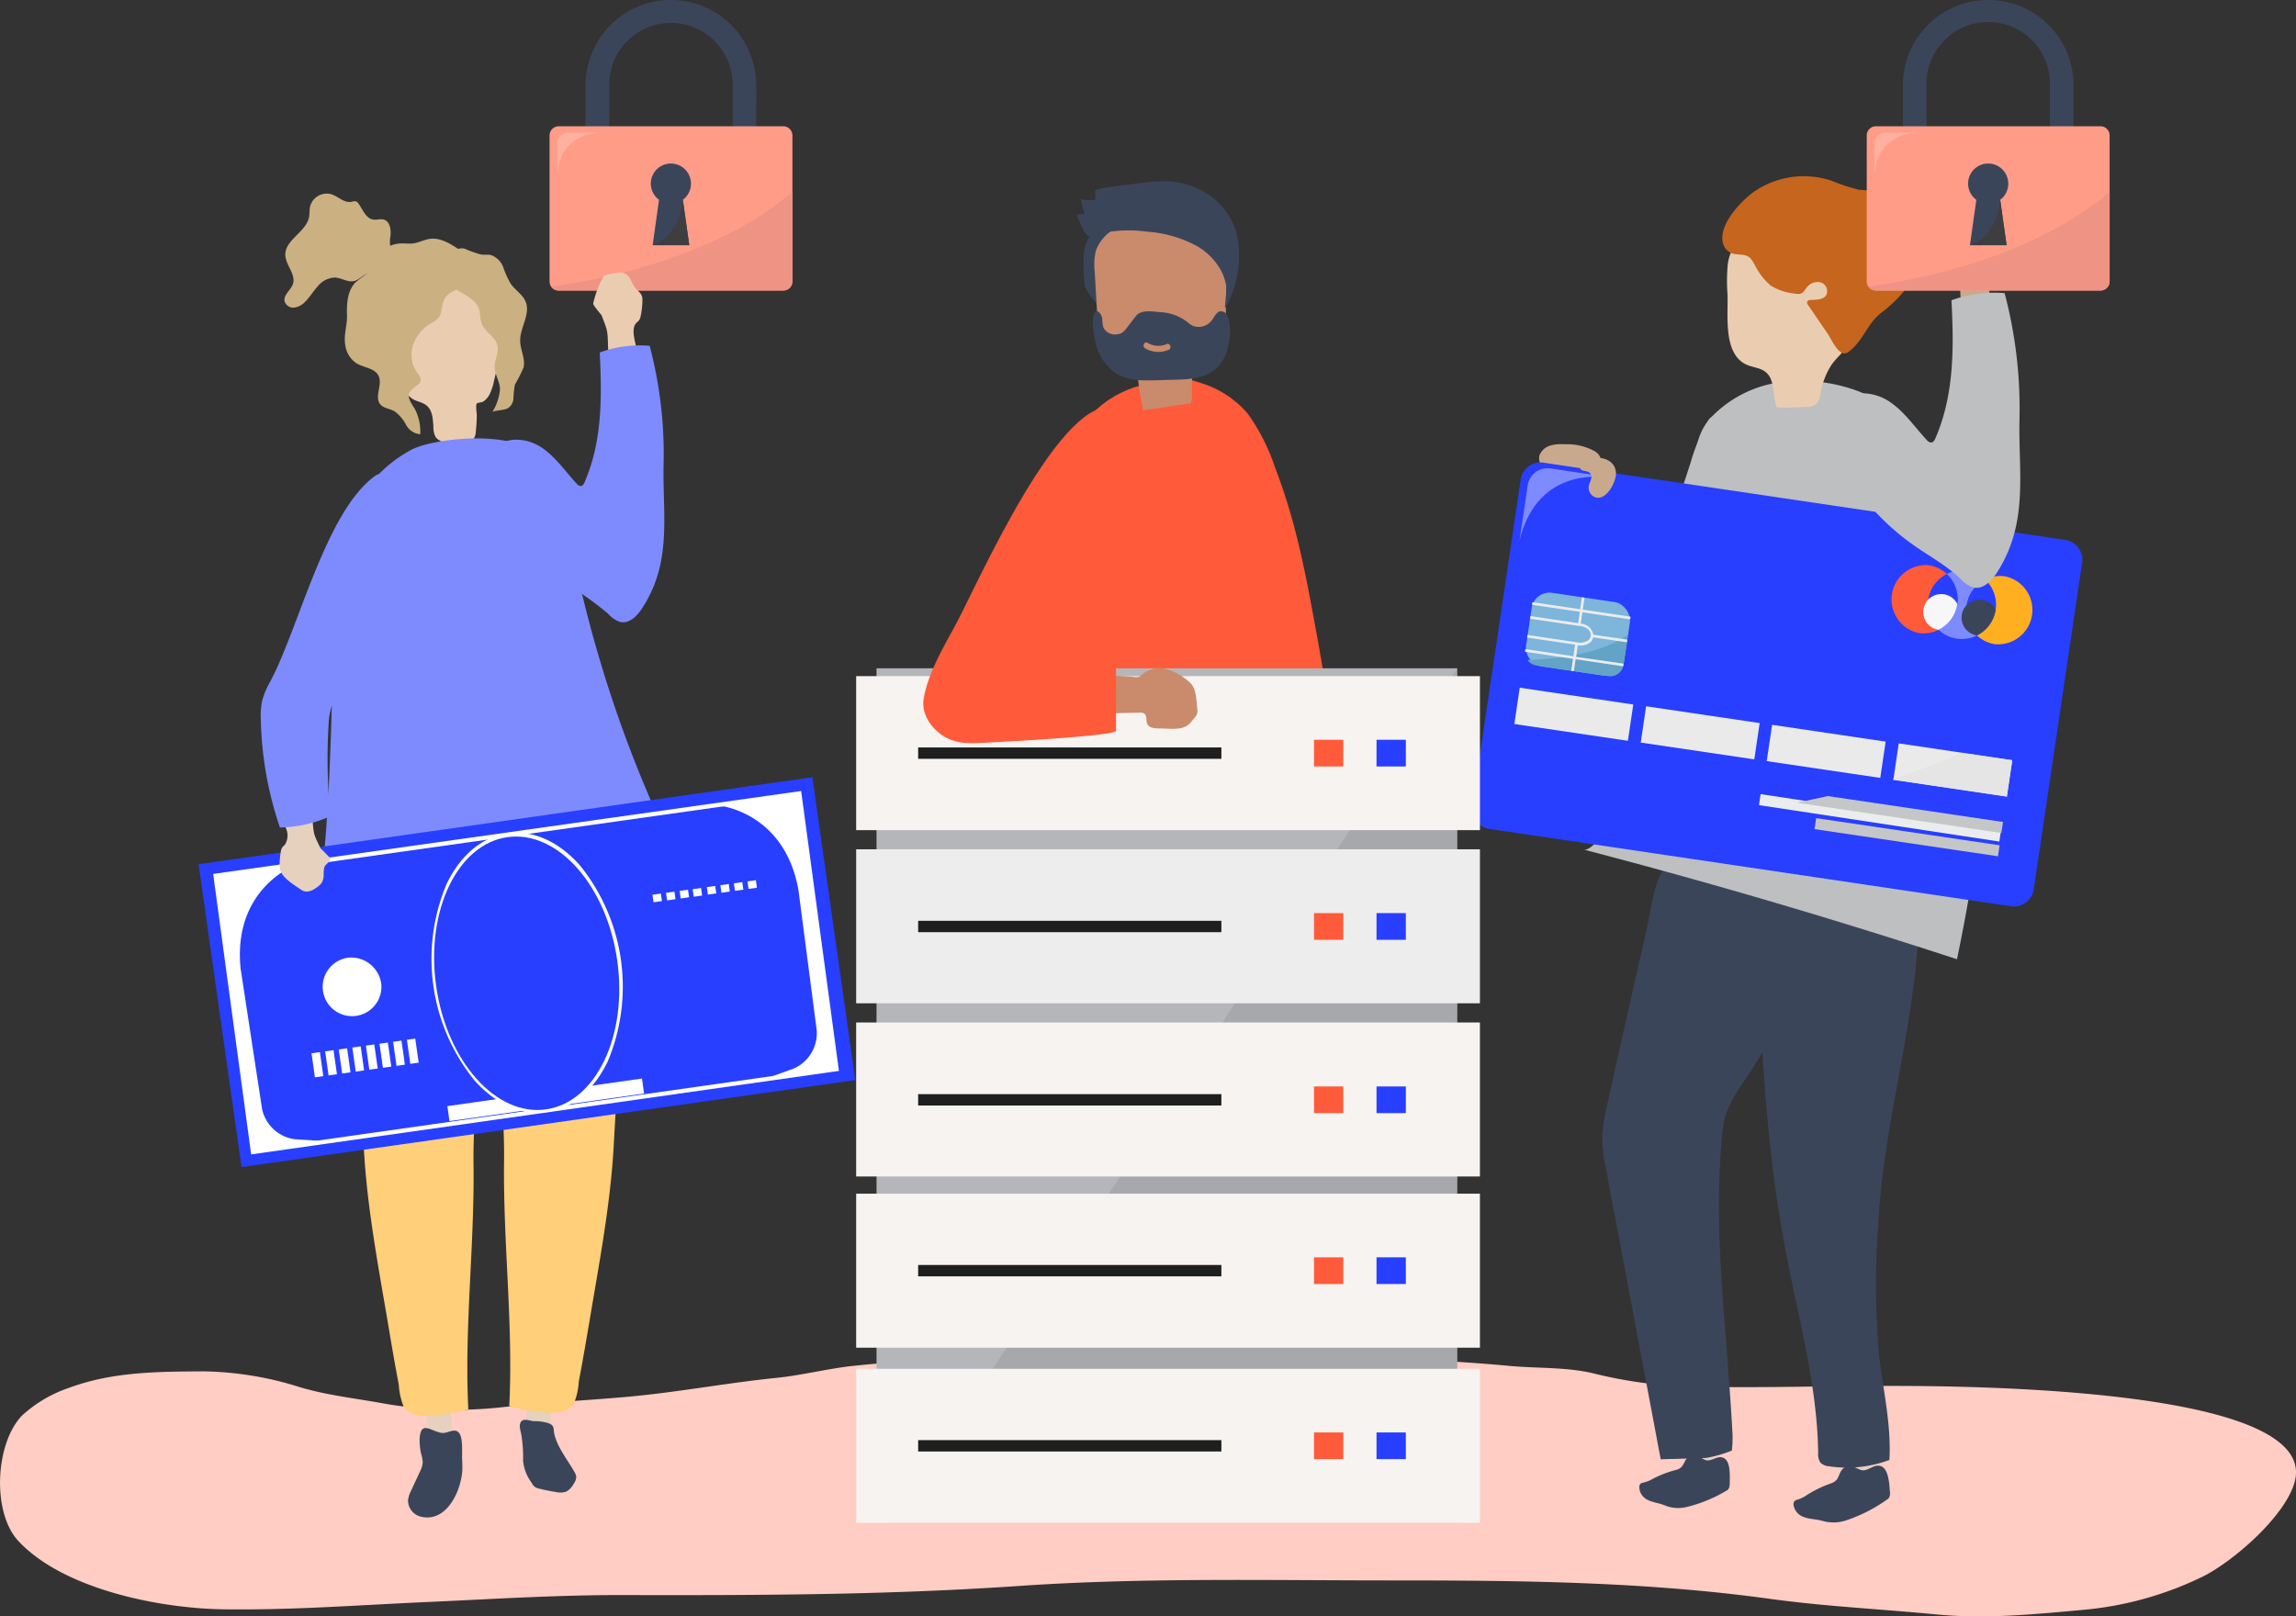 <svg xmlns="http://www.w3.org/2000/svg" width="338" height="238" viewBox="0 0 338 238">
  <rect x="0" y="0" width="338" height="238" fill="#333333" stroke="none"/>
  <g id="Iliustrations_buy" data-name="Iliustrations/buy" transform="translate(0.002 -0.059)">
    <g id="Shadow" transform="translate(-0.002 199.791)">
      <path id="Path_2644" data-name="Path 2644" d="M235.363,662.113a267.107,267.107,0,0,0-29.678,1.407c-3.725.427-7.372,1.367-11.1,1.747-7.458.756-14.784,2.17-22.27,2.817-6.027.524-12.079.832-18.088,1.5a61.736,61.736,0,0,1-17.464-.55c-4.139-.763-8.3-1.193-12.368-2.415a49.177,49.177,0,0,0-14.241-2.314c-6.78.051-13.353.054-19.826,2.473a19.382,19.382,0,0,0-6.78,4.028c-3.95,4.079-4.485,14.258-.539,18.488,6.641,7.123,20.822,9.915,30.132,10.049,10.206.145,20.115-.636,30.331-1.085,9.5-.427,18.966-1.034,28.479-1.012,19.423.043,38.853,0,58.243-1.334,18.2-1.255,36.48-.824,54.739-.824,18.72,0,37.318.152,55.9,2.712,8.1,1.117,16.35,1.508,24.49,2.293,7.29.7,14.295,0,21.557-.662a50.314,50.314,0,0,0,17.681-4.9c4.386-2.17,12.2-8.859,13.56-14.012,3.772-14.439-53.119-14.1-61.855-14.059-9.77.036-19.626.362-29.382,0a67.1,67.1,0,0,1-12.165-1.895c-4.011-.908-8.018-.687-12.068-1.049-16.882-1.584-33.807-1.352-50.743-1.352C246.393,662.146,240.876,662.1,235.363,662.113Z" transform="translate(-80.298 -662.109)" fill="#ffcdc3"/>
    </g>
    <g id="Object" transform="translate(29.232 0.06)">
      <path id="Path_2645" data-name="Path 2645" d="M729.322,307.09a32.055,32.055,0,0,1-4.184-4.223c-3.3-3.978-5.861-8.5-9-12.6a.8.8,0,0,1-.228-.517.723.723,0,0,1,.2-.391c1.229-1.544,5.312-3.916,7.395-3.536,1.085.2,1.566,1.367,2.293,2.354l5.138,6.968c2.249-6.87,2.961-9.065,4.426-13.549a27.183,27.183,0,0,1,2.531-6.046,1.243,1.243,0,0,1,2.137-.322,13.068,13.068,0,0,1,5.193,7.973,22.428,22.428,0,0,1-.152,7.857,81.154,81.154,0,0,1-5.6,19.526,1.639,1.639,0,0,1-.416.644,1.557,1.557,0,0,1-1.3.137A19.5,19.5,0,0,1,729.322,307.09Z" transform="translate(-515.711 -213.501)" fill="#bdbfc1"/>
      <path id="Path_2646" data-name="Path 2646" d="M711.281,286.073l.517.018a8.318,8.318,0,0,1,4.209.98,1.917,1.917,0,0,1,1.031,2.043,3.224,3.224,0,0,1-.9,1.107c-2.17,2.209,3.616,6.259.8,8.577a3.7,3.7,0,0,1-1.208.767,3.069,3.069,0,0,1-1.15.087c-.3-.018-.785.029-.991-.213a5.27,5.27,0,0,1-.362-1.446l-.723-2.914c-.242-.955-.607-2.057-1.446-2.365a3.966,3.966,0,0,1-.568-.181,1.774,1.774,0,0,1-.5-.485c-.723-.922-2.462-3.113-2.021-4.368a2.441,2.441,0,0,1,1.638-1.414,5.546,5.546,0,0,1,1.678-.192Z" transform="translate(-510.559 -220.673)" fill="#c9a98d"/>
      <path id="Path_2647" data-name="Path 2647" d="M772.749,686.912l-2.994-.17a73.2,73.2,0,0,1-.593-11.242c1.381.759,3.3.293,3.562,2.893C772.807,679.217,772.554,686.89,772.749,686.912Z" transform="translate(-549.691 -470.858)" fill="#e5d1bd"/>
      <path id="Path_2648" data-name="Path 2648" d="M756.813,701.765a1.808,1.808,0,0,0-1.258.929,5.415,5.415,0,0,1-.532.911,1.7,1.7,0,0,1-.763.438,16.285,16.285,0,0,0-3.471,1.323,4.82,4.82,0,0,1-1.4.564.921.921,0,0,0-.423.166.723.723,0,0,0-.184.521,2.13,2.13,0,0,0,1.2,1.844c.806.419,1.747.477,2.578.839a5.257,5.257,0,0,0,3.048.26,20.905,20.905,0,0,0,5.908-2.386.951.951,0,0,0,.448-.383,1.729,1.729,0,0,0,.134-.774c.036-1.512.112-3.811-1.41-3.826-.647,0-1.247.524-1.945.466C758.158,702.611,757.24,701.707,756.813,701.765Z" transform="translate(-536.692 -487.624)" fill="#3b455a"/>
      <path id="Path_2649" data-name="Path 2649" d="M734.691,494.967a23.239,23.239,0,0,0-.691,4.462,23.5,23.5,0,0,0,.568,4.838q4.017,21.334,8.035,42.7l6.689-.2a19.115,19.115,0,0,0,3.79-1.085,17.191,17.191,0,0,0,.1-2.314c-.908-17.046-3-30.012-1.446-44.972.391-3.764,2.65-6.169,4.625-9.354,6.715-10.815,8.393-20.108,11.549-27.3.2-.456-18.3-3.287-19.222-3.428-2.321-.362-4.339-.409-5.706,1.826-1.537,2.47-1.808,6.111-2.462,8.9q-1.4,6.147-2.784,12.258Q736.2,488.115,734.691,494.967Z" transform="translate(-527.363 -332.089)" fill="#3b455a"/>
      <path id="Path_2650" data-name="Path 2650" d="M834.721,690.826l-3.218.134a72.609,72.609,0,0,1-1.783-11.51c1.555.64,3.562-.033,4.1,2.6C834,682.9,834.522,690.833,834.721,690.826Z" transform="translate(-588.471 -473.38)" fill="#e5d1bd"/>
      <path id="Path_2651" data-name="Path 2651" d="M819.966,706.283a1.934,1.934,0,0,0-1.251,1.085,6.174,6.174,0,0,1-.477.994,1.886,1.886,0,0,1-.774.528,17.721,17.721,0,0,0-3.576,1.71,5.256,5.256,0,0,1-1.446.723.944.944,0,0,0-.434.213.7.7,0,0,0-.145.553,2.217,2.217,0,0,0,1.475,1.779c.9.362,1.916.311,2.842.6a5.877,5.877,0,0,0,3.287-.047,22.71,22.71,0,0,0,6.075-3.055,1.019,1.019,0,0,0,.441-.441,1.761,1.761,0,0,0,.065-.81c-.119-1.559-.268-3.934-1.9-3.793-.694.058-1.284.669-2.036.68C821.5,707.013,820.429,706.174,819.966,706.283Z" transform="translate(-577.065 -490.504)" fill="#3b455a"/>
      <path id="Path_2652" data-name="Path 2652" d="M799.184,508.735c1.884,9.933,4.672,19.786,4.806,29.9a2.127,2.127,0,0,0,.325,1.356,1.992,1.992,0,0,0,1.273.546,17.805,17.805,0,0,0,8.888-.933c.3-5.265-.973-10.486-1.559-15.719a118.275,118.275,0,0,1-.051-19.472c.843-15.849,6.487-32.33,5.923-48.19-.108-3-4.954-5.442-5.988-8.262a41.156,41.156,0,0,1-18.962-1.508c.08,3.254.658,6.172,1.013,9.351.466,4.187.253,8.541.409,12.75.315,8.6.8,17.2,1.768,25.749C797.575,499.134,798.277,503.954,799.184,508.735Z" transform="translate(-565.565 -324.631)" fill="#3b455a"/>
      <path id="Path_2653" data-name="Path 2653" d="M766.924,262.428a10.657,10.657,0,0,1,3.616,2.325,43.3,43.3,0,0,1,7.232,11.188,79.841,79.841,0,0,1,7.275,25.6c1.634,14.825-.6,29.879-3.616,44.52q-27.228-8.913-54.941-16.145c1.985.517,8.6-10.526,9.582-12.193,2.531-4.339,5.518-9.839,6.053-14.977.947-9.094-.944-18.253.34-27.329.488-3.45.318-6.552,2.8-9.177a17.357,17.357,0,0,1,10.125-5.145A24.032,24.032,0,0,1,766.924,262.428Z" transform="translate(-522.569 -204.815)" fill="#bdbfc1"/>
      <path id="Path_2654" data-name="Path 2654" d="M792.1,220.969c.08.213,3.844,0,4.256,0,1.3,0,1.935-.38,2.17-1.768a11.341,11.341,0,0,1,1.5-4.195c.64-1.056,1.62-1.786,2.3-2.8a16.087,16.087,0,0,0,1.5-2.86,22.97,22.97,0,0,0,1.36-5.091,17.873,17.873,0,0,0-.322-3.978,7.831,7.831,0,0,0-.611-2.976c-.806-1.6-2.589-2.441-4.314-2.922-4.914-1.345-14.25-.889-15.035,5.619a26.384,26.384,0,0,0-.036,4.339c.127,3.034-.683,8.628,2.654,10.327.94.477,2.108.485,2.936,1.135C791.913,216.934,791.472,219.237,792.1,220.969Z" transform="translate(-559.794 -161.039)" fill="#eacdb0"/>
      <path id="Path_2655" data-name="Path 2655" d="M813.614,183.525a11.118,11.118,0,0,1-3.254-3.077,8.581,8.581,0,0,0-3.4-2.864,22.318,22.318,0,0,0-3.978-.553,30.752,30.752,0,0,1-4.064-1.349,12.9,12.9,0,0,0-11.549,1.75c-1.891,1.414-5.211,4.921-4.365,7.593a2.17,2.17,0,0,0,1.193,1.32c.745.322,1.674.1,2.386.463.528.268.723.723,1.045,1.244a9.5,9.5,0,0,0,2.379,3.088,8.121,8.121,0,0,0,3.6,1.172,1.634,1.634,0,0,0,.835,0c.383-.148.582-.553.835-.879a2,2,0,0,1,2.083-.77,1.354,1.354,0,0,1,.8,1.888c-.427.662-1.4.676-2.2.691-.242,0-.546.065-.608.3a.582.582,0,0,0,.148.456l2.893,4.242c.589.861,1.725,3.634,3.023,2.687,2.188-1.6,2.8-4.227,4.827-5.764a20.841,20.841,0,0,0,2.6-2.325c1.533-1.62,2.531-3.652,4.357-5,.683-.51,1.486-.85,2.17-1.349a5.7,5.7,0,0,0,2.238-3.511C816.788,184.143,814.948,184.208,813.614,183.525Z" transform="translate(-558.559 -149.083)" fill="#c6651d"/>
      <path id="Path_2656" data-name="Path 2656" d="M760.356,359.627,683.5,348.233a2.947,2.947,0,0,1-2.466-3.345l7.123-48.092a2.951,2.951,0,0,1,3.33-2.488l76.857,11.383a2.947,2.947,0,0,1,2.466,3.345l-7.123,48.092A2.951,2.951,0,0,1,760.356,359.627Z" transform="translate(-493.528 -226.184)" fill="#283fff"/>
      <path id="Path_2657" data-name="Path 2657" d="M689.37,408.109,764.9,419.319a2.947,2.947,0,0,0,3.33-2.484l4.05-27.355C748.672,408.583,707.786,408.984,689.37,408.109Z" transform="translate(-498.871 -287.183)" fill="#283fff"/>
      <rect id="Rectangle_624" data-name="Rectangle 624" width="14.616" height="10.949" rx="2.66" transform="translate(196.635 86.902) rotate(8.42)" fill="#7db5db"/>
      <path id="Path_2658" data-name="Path 2658" d="M717.344,368.906,718,364.48c-4.024,2.857-10.718,3.554-14.778,3.7a1.927,1.927,0,0,0,1.309.814l10.595,1.569A1.964,1.964,0,0,0,717.344,368.906Z" transform="translate(-507.579 -271)" fill="#63a3c6"/>
      <rect id="Rectangle_625" data-name="Rectangle 625" width="16.897" height="5.402" transform="translate(194.489 101.263) rotate(8.42)" fill="#eaeaea"/>
      <rect id="Rectangle_626" data-name="Rectangle 626" width="16.897" height="5.402" transform="translate(213.095 103.996) rotate(8.42)" fill="#eaeaea"/>
      <rect id="Rectangle_627" data-name="Rectangle 627" width="16.897" height="5.402" transform="translate(231.643 106.726) rotate(8.42)" fill="#eaeaea"/>
      <rect id="Rectangle_628" data-name="Rectangle 628" width="16.897" height="5.402" transform="translate(250.285 109.459) rotate(8.42)" fill="#eaeaea"/>
      <path id="Path_2659" data-name="Path 2659" d="M857.181,340.918a5.062,5.062,0,0,1,2.752-3.793,4.943,4.943,0,0,0-2.687-1.3,5.062,5.062,0,0,0-1.483,9.991,4.976,4.976,0,0,0,2.951-.466A5.062,5.062,0,0,1,857.181,340.918Z" transform="translate(-602.561 -252.604)" fill="#ff5a3a"/>
      <path id="Path_2660" data-name="Path 2660" d="M875.044,343.159a5.062,5.062,0,0,1,2.755-3.793,4.994,4.994,0,0,0-5.641-.835,5.062,5.062,0,0,1-1.219,8.223,4.994,4.994,0,0,0,5.641.835A5.063,5.063,0,0,1,875.044,343.159Z" transform="translate(-614.786 -254.019)" fill="#7e8bff"/>
      <path id="Path_2661" data-name="Path 2661" d="M870.881,343.88a2.645,2.645,0,1,0-2.755,3.793,5.062,5.062,0,0,0,2.755-3.793Z" transform="translate(-611.972 -254.936)" fill="#f7f7f7"/>
      <path id="Path_2662" data-name="Path 2662" d="M890.709,340.367a5,5,0,0,0-2.951.47,5.062,5.062,0,0,1-1.219,8.223,4.979,4.979,0,0,0,2.687,1.3,5.062,5.062,0,0,0,1.483-9.994Z" transform="translate(-624.746 -255.499)" fill="#ffaf20"/>
      <path id="Path_2663" data-name="Path 2663" d="M886.477,346.18a2.644,2.644,0,1,0-2.752,3.793A5.062,5.062,0,0,0,886.477,346.18Z" transform="translate(-621.931 -256.413)" fill="#3b455a"/>
      <rect id="Rectangle_629" data-name="Rectangle 629" width="35.79" height="1.64" transform="translate(229.952 116.93) rotate(8.616)" fill="#ebecec"/>
      <rect id="Rectangle_630" data-name="Rectangle 630" width="27.297" height="1.638" transform="translate(238.129 120.467) rotate(8.42)" fill="#c5c6c7"/>
      <path id="Path_2664" data-name="Path 2664" d="M717.651,352.34l.058-.391-7.037-1.041.26-1.75-.387-.058-.26,1.75-7.033-1.041-.058.39,7.047,1.034L710,352.9l-7.037-1.041-.058.387,7.037,1.041h0l.21.018c.069,0,1.739.145,1.7,1.446a1,1,0,0,1-.362.665,2.131,2.131,0,0,1-1.7.3l-7.261-1.085-.058.387,7.069,1.049-.253,1.7-7.069-1.045-.058.387,7.073,1.049-.26,1.75.387.058.257-1.75,7,1.038.058-.391-6.982-1,.253-1.7a2.309,2.309,0,0,0,1.808-.412,1.371,1.371,0,0,0,.448-.759l4.958.723.058-.387-4.994-.73a1.975,1.975,0,0,0-1.848-1.627l.246-1.66Z" transform="translate(-506.903 -261.144)" fill="#ebecec"/>
      <path id="Path_2665" data-name="Path 2665" d="M843.209,436.238l.239-1.62L817.666,430.8q-2.314.524-4.636.969Z" transform="translate(-577.816 -313.583)" fill="#c5c6c7"/>
      <path id="Path_2666" data-name="Path 2666" d="M869.995,414.1l-7.557-1.1a90.244,90.244,0,0,1-9.926,3.822l-.022.166,16.713,2.473Z" transform="translate(-603.008 -302.159)" fill="#e5e5e5"/>
      <path id="Path_2667" data-name="Path 2667" d="M701.08,298.486l-1.24,8.364c.745-3.518,3.587-11,14.2-9.423L704.407,296A2.947,2.947,0,0,0,701.08,298.486Z" transform="translate(-505.418 -227.023)" fill="#7e8bff"/>
      <path id="Path_2668" data-name="Path 2668" d="M876.094,192.062c-.2.04-.394.083-.593.13a.932.932,0,0,0-.336.13.914.914,0,0,0-.221.275,14.317,14.317,0,0,0-1.446,3.616c-.137.474-.174.51.119.933s.723.918,1.085,1.356c.271.723.575,1.446.785,2.2.532,1.9-.362,6.487,2.065,7.069a3.7,3.7,0,0,0,1.421.155,3.1,3.1,0,0,0,1.085-.43c.26-.152.723-.322.792-.629a5.748,5.748,0,0,0-.311-1.464c-.21-.98-.416-1.963-.626-2.943s-.362-2.112.271-2.763a4.642,4.642,0,0,0,.427-.416,1.65,1.65,0,0,0,.235-.655A12.012,12.012,0,0,0,881.12,196c0-.81-.531-1.132-1.034-1.674s-.676-1.352-1.143-1.953a1.738,1.738,0,0,0-1.837-.5C876.763,191.936,876.427,191.993,876.094,192.062Z" transform="translate(-616.353 -159.801)" fill="#c9a98d"/>
      <path id="Path_2669" data-name="Path 2669" d="M855.079,248.919c-.051-2.108-.134-4.256-.08-6.462a66.287,66.287,0,0,0-2.191-18.441,18.285,18.285,0,0,0-7.825,1.052c.362,6.9.423,13.914-2.376,20.354-.116.257-.275.546-.553.589a.875.875,0,0,1-.7-.362c-1.833-1.963-3.359-4.281-5.619-5.738s-5.641-1.707-7.358.362a6.115,6.115,0,0,0-.926,4.91,18.266,18.266,0,0,0,3.254,7.192,35.352,35.352,0,0,0,8.678,8.733c2.311,1.627,4.831,2.987,6.888,4.925a4.52,4.52,0,0,0,1.938,1.331c1.446.318,2.694-.987,3.489-2.224C855.108,259.8,855.209,254.506,855.079,248.919Z" transform="translate(-586.938 -180.853)" fill="#bdbfc1"/>
      <path id="Path_2670" data-name="Path 2670" d="M881.516,127.3h-3.471V115.822a9.09,9.09,0,1,0-18.174,0v11.491H856.4V115.822a12.562,12.562,0,0,1,25.124,0Z" transform="translate(-605.504 -103.26)" fill="#3b455a"/>
      <path id="Path_2671" data-name="Path 2671" d="M762.729,51.47h33.061a1.345,1.345,0,0,1,1.345,1.345v21.5a1.349,1.349,0,0,1-1.349,1.349H762.725a1.345,1.345,0,0,1-1.345-1.345v-21.5A1.349,1.349,0,0,1,762.729,51.47Z" transform="translate(-515.807 -32.88)" fill="#ff9c88"/>
      <path id="Path_2672" data-name="Path 2672" d="M877.888,194.593V181.42c-10.891,9.224-26.6,12.688-35.5,13.95a1.338,1.338,0,0,0,1.085.56h33.064a1.349,1.349,0,0,0,1.349-1.338Z" transform="translate(-596.56 -153.158)" fill="#ef9384"/>
      <path id="Path_2673" data-name="Path 2673" d="M888.858,172.815a2.954,2.954,0,1,0-4.7,2.372l-.94,6.689h5.4l-.94-6.689a2.943,2.943,0,0,0,1.186-2.372Z" transform="translate(-622.453 -145.771)" fill="#3b455a"/>
      <path id="Path_2674" data-name="Path 2674" d="M844.8,158.866v4.628c.123-1.963,1.085-6.245,6.979-6.245h-5.366A1.62,1.62,0,0,0,844.8,158.866Z" transform="translate(-598.099 -137.727)" fill="#fff" opacity="0.2"/>
      <path id="Path_2675" data-name="Path 2675" d="M883.66,191.3s4-1.125,4.462-6.689l.94,6.689Z" transform="translate(-622.907 -155.194)" fill="#3e3d40"/>
      <path id="Path_2676" data-name="Path 2676" d="M344.131,127.3H340.66V115.822a9.09,9.09,0,1,0-18.179,0l0,11.491H319V115.822a12.562,12.562,0,1,1,25.124,0Z" transform="translate(-262.033 -103.26)" fill="#3b455a"/>
      <path id="Path_2677" data-name="Path 2677" d="M225.375,51.47h33.057a1.349,1.349,0,0,1,1.349,1.349v21.5a1.349,1.349,0,0,1-1.349,1.349H225.375a1.345,1.345,0,0,1-1.345-1.345v-21.5a1.349,1.349,0,0,1,1.345-1.349Z" transform="translate(-172.361 -32.88)" fill="#ff9c88"/>
      <path id="Path_2678" data-name="Path 2678" d="M340.509,194.593V181.42c-10.891,9.224-26.6,12.688-35.509,13.95a1.327,1.327,0,0,0,1.085.56h33.061a1.349,1.349,0,0,0,1.363-1.338Z" transform="translate(-253.09 -153.158)" fill="#ef9384"/>
      <path id="Path_2679" data-name="Path 2679" d="M351.5,172.815a2.954,2.954,0,1,0-4.7,2.372l-.94,6.689h5.395l-.94-6.689A2.943,2.943,0,0,0,351.5,172.815Z" transform="translate(-279.018 -145.771)" fill="#3b455a"/>
      <path id="Path_2680" data-name="Path 2680" d="M307.44,158.866v4.628c.123-1.963,1.067-6.245,6.979-6.245h-5.366a1.62,1.62,0,0,0-1.613,1.616Z" transform="translate(-254.638 -137.727)" fill="#fff" opacity="0.2"/>
      <path id="Path_2681" data-name="Path 2681" d="M346.3,191.3s4-1.135,4.455-6.689l.94,6.689Z" transform="translate(-279.471 -155.194)" fill="#3e3d40"/>
      <path id="Path_2682" data-name="Path 2682" d="M726.506,297.281a1.519,1.519,0,0,1-.669-1.5c.058-.34.235-.651.325-.983a.965.965,0,0,0-.17-.969c-.394-.362-1.179-.166-1.414-.644-.181-.362.145-.77.474-1,1.537-1.063,4.614-.723,4.784,1.587C729.948,295.169,728.22,298.355,726.506,297.281Z" transform="translate(-521.183 -224.204)" fill="#c9a98d"/>
      <path id="Path_2683" data-name="Path 2683" d="M256.593,675.2a18.623,18.623,0,0,1-3.374.362,57.934,57.934,0,0,1-1.479-11.737c2.17,1.479,3.338.025,4.147,3.616C256.148,668.564,255.942,673.5,256.593,675.2Z" transform="translate(-218.982 -463.402)" fill="#e5d1bd"/>
      <path id="Path_2684" data-name="Path 2684" d="M249.092,691.081c-1.4-.148-.94,3-.774,3.724a5.47,5.47,0,0,1,.253,1.313,3.565,3.565,0,0,1-.423,1.4l-1.3,2.806a4.224,4.224,0,0,0-.438,1.313,2.468,2.468,0,0,0,1.924,2.5c3.88.9,6.006-4.093,6.071-7.066,0-.456,0-.911-.033-1.367-.047-.944.155-3.07-.416-3.862-.669-.922-1.75.127-2.669-.058C250.434,691.616,249.66,691.139,249.092,691.081Z" transform="translate(-215.574 -480.802)" fill="#3b455a"/>
      <path id="Path_2685" data-name="Path 2685" d="M243.148,453.686c-1.085,9.557-2.7,19.045-2.585,28.743.152,11.98-1.374,24.071-.767,35.964a28.634,28.634,0,0,1-4.238.846c-1.642.2-4.278.391-5.279-1.211a10.6,10.6,0,0,1-.723-3.28c-.579-3-1.085-6.006-1.591-9.018-1.446-8.516-3.074-17.089-3.547-25.713-.5-9.072-1.085-18.156-1.765-27.181-.362-4.665-.542-9.34-.5-14.019,0-1.2.148-13.636.759-13.683a56.463,56.463,0,0,1,21.28,2.242,2.9,2.9,0,0,1,1.707,1.056,2.668,2.668,0,0,1,.25,1.768c-.5,5.836-1.685,11.484-2.307,17.328C243.611,449.56,243.383,451.6,243.148,453.686Z" transform="translate(-200.088 -310.891)" fill="#ffcf79"/>
      <path id="Path_2686" data-name="Path 2686" d="M293.44,673.916a18.3,18.3,0,0,0,3.374.362,57.935,57.935,0,0,0,1.479-11.737c-2.17,1.479-3.338.025-4.147,3.616C293.881,667.284,294.087,672.22,293.44,673.916Z" transform="translate(-245.603 -462.585)" fill="#e5d1bd"/>
      <path id="Path_2687" data-name="Path 2687" d="M296.922,689.132c.137,2.17,1.982,4.375,3.045,6.259a1.809,1.809,0,0,1,.271.723,1.757,1.757,0,0,1-.38,1.045,2.787,2.787,0,0,1-1.059,1.132,2.654,2.654,0,0,1-1.522.079q-1.28-.2-2.531-.513a1.737,1.737,0,0,1-.615-.264,1.808,1.808,0,0,1-.466-.6,6.516,6.516,0,0,1-1.251-3.229,20.065,20.065,0,0,0-.3-4.064c-.163-.64-.362-1.446.155-1.844.412-.3,1.219.029,1.689.076a6.442,6.442,0,0,1,2.368.362,1.048,1.048,0,0,1,.419.318.915.915,0,0,1,.174.517Z" transform="translate(-244.645 -478.669)" fill="#3b455a"/>
      <path id="Path_2688" data-name="Path 2688" d="M273.008,452.41c1.085,9.553,2.7,19.042,2.582,28.74-.148,11.98,1.374,24.071.767,35.964a28.725,28.725,0,0,0,4.238.846c1.642.2,4.278.391,5.279-1.211a10.476,10.476,0,0,0,.723-3.28c.579-2.994,1.085-6.006,1.595-9.018,1.425-8.516,3.07-17.089,3.544-25.713.5-9.072,1.085-18.156,1.768-27.181.362-4.661.539-9.34.5-14.019,0-1.2-.148-13.632-.756-13.683a56.481,56.481,0,0,0-21.283,2.242,2.887,2.887,0,0,0-1.7,1.056,2.647,2.647,0,0,0-.25,1.768c.5,5.836,1.681,11.484,2.307,17.328C272.545,448.284,272.773,450.316,273.008,452.41Z" transform="translate(-230.621 -310.074)" fill="#ffcf79"/>
      <path id="Path_2689" data-name="Path 2689" d="M247.152,241.63a1.522,1.522,0,0,0,.311.362,3.254,3.254,0,0,0,1.88.723,8.205,8.205,0,0,0,2.64-.362c1.168-.3,1.085-.987,1.186-2.072.058-.593.08-1.186.087-1.779,0-.329-.2-1.479,0-1.721.13-.163.723-.145.947-.293a2.773,2.773,0,0,0,.908-1.02,7.807,7.807,0,0,0,.68-2.018l.857-3.616a18.832,18.832,0,0,0,.626-3.739c.058-1.906-.416-4.56-1.931-5.858a8.573,8.573,0,0,0-5.062-1.62,10.345,10.345,0,0,0-6.617,1.775,5.5,5.5,0,0,0-1.92,2.151,8.972,8.972,0,0,0-.311,4.7q.249,2.191.5,4.386c.192,1.685.521,3.616,1.844,4.451.7.445,1.587.492,2.2,1.085.77.723.8,1.909.89,2.893A3.384,3.384,0,0,0,247.152,241.63Z" transform="translate(-212.3 -177.356)" fill="#eacdb0"/>
      <path id="Path_2690" data-name="Path 2690" d="M264.139,213.869a2.209,2.209,0,0,1,.224.416c.318.763.192,1.652.506,2.415.492,1.211,1.982,1.862,2.282,3.135.242,1.041-.412,2.09-.409,3.157,0,1.172.824,2.224.781,3.381a7.658,7.658,0,0,1-1.132,3.287c.17-.26,1.848-.278,2.264-.568a1.784,1.784,0,0,0,.853-1.414,14.112,14.112,0,0,1,.221-2.09A21.731,21.731,0,0,0,271,223.079c.289-1.28-.463-2.564-.5-3.876-.043-1.985,1.551-3.978.814-5.786-.434-1.085-1.551-1.721-2.217-2.679a14.164,14.164,0,0,1-1.085-2.408,3.008,3.008,0,0,0-1.83-1.808c-.481-.108-.984,0-1.472-.08a17.8,17.8,0,0,1-2.39-.857c-1.175-.315-3.131.973-3.739,1.989s-.217,1.808.517,2.622C260.306,211.547,263.105,212.307,264.139,213.869Z" transform="translate(-223.158 -168.97)" fill="#cbb081"/>
      <path id="Path_2691" data-name="Path 2691" d="M224.287,206.466a22.294,22.294,0,0,0-2.079,1.595c-1.153,1.229-1.269,3.084-1.211,4.769.054,1.5-.517,2.871-.257,4.422a3.826,3.826,0,0,0,1.58,2.636c1.11.723,2.784.723,3.334,1.92.6,1.3-.673,3.059.235,4.158.5.611,1.41.647,2.1,1.034a5.762,5.762,0,0,1,1.692,1.985,2.632,2.632,0,0,0,2.1,1.4,7.272,7.272,0,0,0-.723-3.58c-.362-.687-1.446-1.938-.723-2.755.434-.669,1.537-.947,1.519-1.743a1.858,1.858,0,0,0-.517-.976,4.581,4.581,0,0,1-.6-4.137,5.948,5.948,0,0,1,2.763-3.233c1.479-.832,1.208-1.19,1.562-2.679.322-1.37,1.067-1.732,2.245-2.3a2.566,2.566,0,0,0,1.728-1.848,2.971,2.971,0,0,0,.072-2.481,5.084,5.084,0,0,0-1.634-1.486c-1.291-.861-2.737-1.761-4.274-1.555-.857.116-1.638.571-2.5.673-.568.069-1.146-.022-1.721,0a4.567,4.567,0,0,0-2.748,1.02c-.763.64-.7,1.251-1.085,2.112A2.983,2.983,0,0,1,224.287,206.466Z" transform="translate(-199.147 -166.442)" fill="#cbb081"/>
      <path id="Path_2692" data-name="Path 2692" d="M211.714,188.317c.094-.937-.08-2.144-.987-2.4-.5-.141-1.031.08-1.54,0-1.085-.152-1.54-1.446-2.17-2.343a.817.817,0,0,0-.362-.329,1.313,1.313,0,0,0-.694.061c-1.085.2-1.945-.81-2.98-1.128a2.531,2.531,0,0,0-3.1,1.786c-.123.539-.058,1.085-.17,1.642-.456,2.17-3.54,3.294-3.482,5.522.043,1.508,1.6,2.853,1.117,4.281-.311.911-1.414,1.591-1.226,2.531a1.331,1.331,0,0,0,1.421.937,2.665,2.665,0,0,0,1.605-.861c.7-.691,1.2-1.555,1.866-2.282a3.354,3.354,0,0,1,2.549-1.28c.984.061,1.851.723,2.777.521.745-.17,1.258-.875,1.985-1.11a6.433,6.433,0,0,1,2.123,0c.712,0,1.562-.427,1.537-1.139a1.887,1.887,0,0,1-.022-.513c.123-.47.908-.492,1.031-.962-.409-.546-.918-.307-1.229-1.038A4.184,4.184,0,0,1,211.714,188.317Z" transform="translate(-183.461 -153.585)" fill="#cbb081"/>
      <path id="Path_2693" data-name="Path 2693" d="M324.641,215.688l-.553.123a.89.89,0,0,0-.318.119.85.85,0,0,0-.21.257,13.7,13.7,0,0,0-1.341,3.4c-.13.445-.163.477.112.875s.665.861,1.009,1.273c.257.687.542,1.363.741,2.068.5,1.786-.362,6.089,1.938,6.639a3.511,3.511,0,0,0,1.334.145,2.892,2.892,0,0,0,1.005-.4c.246-.141.673-.3.745-.589a5.087,5.087,0,0,0-.293-1.378l-.586-2.763c-.192-.9-.34-1.982.253-2.593a3.714,3.714,0,0,0,.4-.391,1.648,1.648,0,0,0,.224-.615,11.672,11.672,0,0,0,.257-2.466c0-.759-.5-1.063-.973-1.569s-.633-1.269-1.085-1.833a1.639,1.639,0,0,0-1.725-.466C325.27,215.569,324.97,215.623,324.641,215.688Z" transform="translate(-264.02 -175.33)" fill="#eacdb0"/>
      <path id="Path_2694" data-name="Path 2694" d="M304.88,269.1c-.047-1.982-.123-4-.072-6.068a62.172,62.172,0,0,0-2.057-17.32,17.1,17.1,0,0,0-7.348.987c.325,6.48.394,13.064-2.231,19.107-.108.246-.26.513-.521.553A.817.817,0,0,1,292,266c-1.721-1.844-3.153-4.025-5.276-5.391s-5.294-1.6-6.91.336a5.7,5.7,0,0,0-.868,4.61,17.2,17.2,0,0,0,3.048,6.751,33.183,33.183,0,0,0,8.147,8.2,56.369,56.369,0,0,1,6.465,4.625,4.234,4.234,0,0,0,1.808,1.248c1.349.3,2.531-.922,3.272-2.086C304.916,279.3,305,274.342,304.88,269.1Z" transform="translate(-236.35 -194.793)" fill="#7e8bff"/>
      <path id="Path_2695" data-name="Path 2695" d="M221.788,285.84l-.34.148a19.58,19.58,0,0,0-4.961,3.667c-2.285,2.094-3.417,3.023-4.169,5.963a70.344,70.344,0,0,0-1.421,8.414c-.723,5.684-1.027,11.412-1.287,17.132-.141,3.168-.636,33.3-3.4,33.531l54.525-4.473c-.792-4.8-2.893-9.271-4.78-13.741a185.376,185.376,0,0,1-11.1-36.08c-.8-4-1.5-10.682-4.82-13.538-3.616-3.106-11.354-2.69-15.679-1.768a15.1,15.1,0,0,0-2.571.745Z" transform="translate(-189.915 -219.871)" fill="#7e8bff"/>
      <rect id="Rectangle_631" data-name="Rectangle 631" width="91.256" height="45.04" transform="translate(0 127.251) rotate(-8.07)" fill="#283fff"/>
      <path id="Path_2696" data-name="Path 2696" d="M259.2,470.881l-86.526,12.294-5.594-41.3.315-.043,86.244-12.164Zm-85.984,11.571,85.268-12.1-5.373-39.967L167.8,442.42Z" transform="translate(-164.934 -313.195)" fill="#fff"/>
      <path id="Path_2697" data-name="Path 2697" d="M372.45,432.3s9.893.683,12.038,12.421l2.7,20.734a5.693,5.693,0,0,1-3.377,5.616l-3.667,1.323,9.806-1.146-5.478-40.585Z" transform="translate(-296.189 -313.733)" fill="#fff"/>
      <path id="Path_2698" data-name="Path 2698" d="M179.469,459.85s-9.311,3.406-8.111,15.281l3.16,20.665a5.7,5.7,0,0,0,4.806,4.455l3.891.253-9.738,1.624-6.028-40.5Z" transform="translate(-165.171 -332.503)" fill="#fff"/>
      <path id="Path_2699" data-name="Path 2699" d="M220.384,501.277a4.323,4.323,0,1,1-4.925-3.959A4.463,4.463,0,0,1,220.384,501.277Z" transform="translate(-193.48 -356.296)" fill="#fff"/>
      <rect id="Rectangle_632" data-name="Rectangle 632" width="1.244" height="3.576" transform="translate(16.626 155.092) rotate(-8.07)" fill="#fff"/>
      <rect id="Rectangle_633" data-name="Rectangle 633" width="1.244" height="3.576" transform="translate(18.634 154.809) rotate(-8.07)" fill="#fff"/>
      <rect id="Rectangle_634" data-name="Rectangle 634" width="1.244" height="3.576" transform="translate(20.632 154.53) rotate(-8.07)" fill="#fff"/>
      <rect id="Rectangle_635" data-name="Rectangle 635" width="1.244" height="3.576" transform="translate(22.634 154.247) rotate(-8.07)" fill="#fff"/>
      <rect id="Rectangle_636" data-name="Rectangle 636" width="1.244" height="3.576" transform="translate(24.635 153.965) rotate(-8.07)" fill="#fff"/>
      <rect id="Rectangle_637" data-name="Rectangle 637" width="1.244" height="3.576" transform="translate(26.633 153.686) rotate(-8.07)" fill="#fff"/>
      <rect id="Rectangle_638" data-name="Rectangle 638" width="1.244" height="3.576" transform="translate(28.638 153.403) rotate(-8.07)" fill="#fff"/>
      <rect id="Rectangle_639" data-name="Rectangle 639" width="1.244" height="3.576" transform="translate(30.667 153.106) rotate(-8.08)" fill="#fff"/>
      <rect id="Rectangle_640" data-name="Rectangle 640" width="1.244" height="1.117" transform="translate(66.821 131.75) rotate(-8.07)" fill="#fff"/>
      <rect id="Rectangle_641" data-name="Rectangle 641" width="1.244" height="1.117" transform="translate(68.819 131.471) rotate(-8.07)" fill="#fff"/>
      <rect id="Rectangle_642" data-name="Rectangle 642" width="1.244" height="1.117" transform="translate(70.817 131.188) rotate(-8.07)" fill="#fff"/>
      <rect id="Rectangle_643" data-name="Rectangle 643" width="1.244" height="1.117" transform="translate(72.74 130.935) rotate(-8.049)" fill="#fff"/>
      <rect id="Rectangle_644" data-name="Rectangle 644" width="1.244" height="1.117" transform="translate(74.82 130.623) rotate(-8.07)" fill="#fff"/>
      <rect id="Rectangle_645" data-name="Rectangle 645" width="1.244" height="1.117" transform="translate(76.814 130.344) rotate(-8.07)" fill="#fff"/>
      <rect id="Rectangle_646" data-name="Rectangle 646" width="1.244" height="1.117" transform="translate(78.808 130.065) rotate(-8.07)" fill="#fff"/>
      <rect id="Rectangle_647" data-name="Rectangle 647" width="1.244" height="1.117" transform="translate(80.809 129.783) rotate(-8.07)" fill="#fff"/>
      <rect id="Rectangle_648" data-name="Rectangle 648" width="28.935" height="2.227" transform="translate(36.622 162.873) rotate(-8.07)" fill="#fff"/>
      <path id="Path_2700" data-name="Path 2700" d="M272.9,487.732c-3.724.528-7.518-1.139-10.681-4.7a28.441,28.441,0,0,1-4.093-28.87c2.05-4.289,5.229-6.943,8.953-7.471s7.514,1.135,10.678,4.7a28.431,28.431,0,0,1,4.1,28.87C279.787,484.55,276.616,487.2,272.9,487.732Zm-5.688-40.086c-7.087,1.005-11.611,10.6-10.078,21.392s8.541,18.756,15.632,17.751,11.607-10.606,10.078-21.4S274.294,446.64,267.207,447.645Z" transform="translate(-221.623 -323.973)" fill="#fff"/>
      <ellipse id="Ellipse_18" data-name="Ellipse 18" cx="13.462" cy="20.242" rx="13.462" ry="20.242" transform="translate(32.131 125.158) rotate(-8.07)" fill="#283fff"/>
      <path id="Path_2701" data-name="Path 2701" d="M199.738,443.623a1.9,1.9,0,0,0,.213-.235c.607-.785.192-1.681.517-2.5.145-.362,1.182-.922.7-1.363-.177-.163-.723-.759-1.316-1.327-.293-.615-.607-1.215-.839-1.855-.582-1.62.094-5.724-2.253-6.006a3.923,3.923,0,0,0-1.363,0,3.345,3.345,0,0,0-1.005.481c-.246.155-.673.362-.723.626a4.532,4.532,0,0,0,.362,1.258c.235.839.474,1.681.723,2.531a2.549,2.549,0,0,1-.148,2.452,3.751,3.751,0,0,0-.391.4,1.446,1.446,0,0,0-.2.6,10.077,10.077,0,0,0-.159,2.332c.09,1.389,1.971,2.484,2.98,3.175a2,2,0,0,0,.821.387,2.169,2.169,0,0,0,1.385-.441,4.511,4.511,0,0,0,.7-.514Z" transform="translate(-181.906 -313.297)" fill="#e5d1bd"/>
      <path id="Path_2702" data-name="Path 2702" d="M187.908,329.186a12.3,12.3,0,0,0-1.273,3.027,10.9,10.9,0,0,0-.181,2.614,52.5,52.5,0,0,0,2.82,15.979,19.446,19.446,0,0,0,7.431-1.663,84.2,84.2,0,0,1-.278-13.379,10.267,10.267,0,0,1,.419-2.7,17.878,17.878,0,0,1,2.123-3.3c3.081-4.95,5.72-7.894,9.076-12.37,1.844-2.459,5.268-6.671,7.022-9.2,1.66-2.39-8.9-11.228-11.748-9.192C196.044,304.2,192.1,321.259,187.908,329.186Z" transform="translate(-177.294 -228.956)" fill="#7e8bff"/>
      <path id="Path_2703" data-name="Path 2703" d="M589.355,701.165a2.622,2.622,0,0,0-.745-1.215c-.192-.163-.409-.293-.593-.466-.868-.806-.77-1.58-2.05-1.407-1.446.2-2.893.47-4.339.7a.255.255,0,0,0-.253.293c-.061.5-.119,1.005-.181,1.508-.163,1.36-1.378,1.754-2.376,2.293l-.792.419c-1.128.6-4.556,1.935-2.867,3.7.7.723,1.913.723,2.842.828a10.573,10.573,0,0,0,2.69-.25,27.481,27.481,0,0,0,8.042-2.752c.922-.492.864-1.884.781-2.871A3.618,3.618,0,0,0,589.355,701.165Z" transform="translate(-425.443 -485.256)" fill="#3b455a"/>
      <path id="Path_2704" data-name="Path 2704" d="M507.106,699.426a1.718,1.718,0,0,0-.239-.6c-.145-.221-.362-.4-.488-.629-.362-.586-.224-1.414-.662-1.938-.615-.723-1.66-.4-2.455-.362-1.219.08-2.462,0-3.685.029a.29.29,0,0,0-.166.033.336.336,0,0,0-.123.221l-.391,1.446c-.362,1.32-1.609,1.529-2.672,1.909l-.842.3a8.182,8.182,0,0,0-3.008,1.3c-1.663,1.627,1.251,2.893,2.343,3.175a11.434,11.434,0,0,0,2.7.163,27.4,27.4,0,0,0,8.346-1.508,1.868,1.868,0,0,0,.756-.4,1.707,1.707,0,0,0,.362-.723A5.424,5.424,0,0,0,507.106,699.426Z" transform="translate(-372.51 -483.81)" fill="#3b455a"/>
      <path id="Path_2705" data-name="Path 2705" d="M436.963,354.8l-2,18.5-2.824,34.135-2.8,33.813-8.942-.477-3.638-36.9-1.07-31.3L419.1,352.6Z" transform="translate(-294.846 -227.401)" fill="#8c9193"/>
      <path id="Path_2706" data-name="Path 2706" d="M479.988,359.29l2.9,11.35-3.218,32.345,3.779,43.037-8.494.716-11.021-41.164-8.693-45.04Z" transform="translate(-320.13 -231.672)" fill="#8c9193"/>
      <path id="Path_2707" data-name="Path 2707" d="M529.048,332.9c-.072-2.112-.2-3.876-.213-4.509a163.226,163.226,0,0,0-1.483-17.237c-.7-5.207-1.591-10.428-2.553-15.675-1.511-8.23-2.893-15.476-5.916-23.3a29.2,29.2,0,0,0-4.035-7.923,14.771,14.771,0,0,0-6.827-4.455c-1.2-.4-2.531-.741-3.742-1.012-1.356-.307-2.039.3-3.338.861-.875.362-1.9.474-2.8.792-5.377,1.884-8.447,5.681-10.266,11.068l-4.393,13.017c-1.2,3.562-2.4,7.12-3.446,10.732a184.344,184.344,0,0,0-5.525,28.96c-.6,4.9-1.085,9.806-1.551,14.717-.3,3.135,1.3,1.808,3.182.857,3.254-1.652,6.473-3.4,10.125-3.978a30.524,30.524,0,0,1,5.363-.278,97.49,97.49,0,0,1,32.073,5.525,5.626,5.626,0,0,1,1.725.875c.662.553,1.558,1.808,2.531,1.157.6-.409.741-1.808.85-2.437A40.606,40.606,0,0,0,529.048,332.9Z" transform="translate(-360.437 -203.397)" fill="#ff5a3a"/>
      <path id="Path_2708" data-name="Path 2708" d="M526.118,195.943a13.317,13.317,0,0,0-1.276,6,1.914,1.914,0,0,1-.419,1.53c-.419.347,0,1.106-.362.662a10.683,10.683,0,0,1-1.746-2.567,22.105,22.105,0,0,1-.2-4.119,5.994,5.994,0,0,1,.951-3.4,6.571,6.571,0,0,1,1.591-1.37,8.465,8.465,0,0,1,2.683-1.4c1.7-.412,2.777.155,1.331,1.446a10.551,10.551,0,0,0-2.549,3.211Z" transform="translate(-391.814 -159.372)" fill="#3b455a"/>
      <path id="Path_2709" data-name="Path 2709" d="M540.781,218.91l-7.029,1.041a44.19,44.19,0,0,1-.947-6.245c-2.068-.253-4.516-.8-5.326-2.947a7.19,7.19,0,0,1-.362-2.17q-.264-4.538-.528-9.08a8.972,8.972,0,0,1,.188-3.113,6.24,6.24,0,0,1,3.562-3.558,13.221,13.221,0,0,1,12.186.119,6.689,6.689,0,0,1,2.564,2.361c.94,1.62.937,3.677.9,5.6l-.1,5.334c-.04,2.043-.221,4.4-1.721,5.561-.8.615-1.862.777-2.531,1.551C540.448,214.766,541.171,217.041,540.781,218.91Z" transform="translate(-394.671 -159.536)" fill="#c98b6b"/>
      <path id="Path_2710" data-name="Path 2710" d="M526.336,235.878a7.428,7.428,0,0,0,3.012,4.6c1.768,1.11,3.92,1.085,5.952,1.023l3.334-.094c2.81-.08,5.587-.6,6.87-3.677a9.285,9.285,0,0,0,.55-4.607,2.959,2.959,0,0,0-.362-1.226,1.016,1.016,0,0,0-1-.55c-.5.1-.767.658-1.067,1.085a2.449,2.449,0,0,1-2.893,1.085,3.9,3.9,0,0,1-.839-.55l-.325-.253a7.076,7.076,0,0,0-3.714-1.24c-1.128-.09-2.8-.423-3.583.589l-1.367,1.772a2.7,2.7,0,0,1-.629.651,1.768,1.768,0,0,1-.861.257,1.85,1.85,0,0,1-1.913-1.02,3.883,3.883,0,0,1-.163-1.085,1.7,1.7,0,0,0-.336-.994c-.882-.991-1.041.665-1.045,1.229A11.8,11.8,0,0,0,526.336,235.878Zm7.677.123a3.083,3.083,0,0,0,2.824.166c.5-.184.756.669.26.853a3.837,3.837,0,0,1-3.461-.228c-.477-.282-.1-1.078.358-.792Z" transform="translate(-394.299 -185.511)" fill="#3b455a"/>
      <path id="Path_2711" data-name="Path 2711" d="M520.484,181.913a16.605,16.605,0,0,1-.546-2.213,4.3,4.3,0,0,0,2.169.076c-.022-.438-.04-.871-.061-1.305,0-.362,4.788-.868,5.178-.922,3.649-.5,6.982-.965,10.4.861a10.078,10.078,0,0,1,5.446,7.333,15.767,15.767,0,0,1-1.906,10.074c-.033-.846.362-2.864.108-3.656a7.23,7.23,0,0,0-.886-2.256,9.4,9.4,0,0,0-3.442-3.319,17.939,17.939,0,0,0-7.261-2.072,19.488,19.488,0,0,0-7.326.362c-1.085.362-1.237.64-1.949-.438A21.79,21.79,0,0,1,519.323,182Z" transform="translate(-390.059 -150.4)" fill="#3b455a"/>
      <rect id="Rectangle_649" data-name="Rectangle 649" width="85.495" height="115.164" transform="translate(99.801 98.405)" fill="#b5b6ba"/>
      <path id="Path_2712" data-name="Path 2712" d="M446.688,278.5,363.25,404.324h83.438Z" transform="translate(-261.394 -180.095)" fill="#2b2a2a" opacity="0.1"/>
      <rect id="Rectangle_650" data-name="Rectangle 650" width="91.827" height="22.679" transform="translate(96.803 99.558)" fill="#f6f3f1"/>
      <rect id="Rectangle_651" data-name="Rectangle 651" width="44.639" height="1.674" transform="translate(105.929 110.061)" fill="#1f1f1f"/>
      <rect id="Rectangle_652" data-name="Rectangle 652" width="4.314" height="3.931" transform="translate(164.203 108.929)" fill="#ff5a3a"/>
      <rect id="Rectangle_653" data-name="Rectangle 653" width="4.314" height="3.931" transform="translate(173.407 108.929)" fill="#283fff"/>
      <rect id="Rectangle_654" data-name="Rectangle 654" width="91.827" height="22.679" transform="translate(96.803 125.055)" fill="#ededed"/>
      <rect id="Rectangle_655" data-name="Rectangle 655" width="44.639" height="1.674" transform="translate(105.929 135.585)" fill="#1f1f1f"/>
      <rect id="Rectangle_656" data-name="Rectangle 656" width="4.314" height="3.931" transform="translate(164.203 134.454)" fill="#ff5a3a"/>
      <rect id="Rectangle_657" data-name="Rectangle 657" width="4.314" height="3.931" transform="translate(173.407 134.454)" fill="#283fff"/>
      <rect id="Rectangle_658" data-name="Rectangle 658" width="91.827" height="22.679" transform="translate(96.803 150.556)" fill="#f6f3f1"/>
      <rect id="Rectangle_659" data-name="Rectangle 659" width="44.639" height="1.674" transform="translate(105.929 161.109)" fill="#1f1f1f"/>
      <rect id="Rectangle_660" data-name="Rectangle 660" width="4.314" height="3.931" transform="translate(164.203 159.976)" fill="#ff5a3a"/>
      <rect id="Rectangle_661" data-name="Rectangle 661" width="4.314" height="3.931" transform="translate(173.407 159.976)" fill="#283fff"/>
      <rect id="Rectangle_662" data-name="Rectangle 662" width="91.827" height="22.679" transform="translate(96.803 175.765)" fill="#f6f3f1"/>
      <rect id="Rectangle_663" data-name="Rectangle 663" width="44.639" height="1.674" transform="translate(105.929 186.265)" fill="#1f1f1f"/>
      <rect id="Rectangle_664" data-name="Rectangle 664" width="4.314" height="3.931" transform="translate(164.203 185.137)" fill="#ff5a3a"/>
      <rect id="Rectangle_665" data-name="Rectangle 665" width="4.314" height="3.931" transform="translate(173.407 185.137)" fill="#283fff"/>
      <rect id="Rectangle_666" data-name="Rectangle 666" width="91.827" height="22.679" transform="translate(96.803 201.55)" fill="#f6f3f1"/>
      <rect id="Rectangle_667" data-name="Rectangle 667" width="44.639" height="1.674" transform="translate(105.929 212.054)" fill="#1f1f1f"/>
      <rect id="Rectangle_668" data-name="Rectangle 668" width="4.314" height="3.931" transform="translate(164.203 210.923)" fill="#ff5a3a"/>
      <rect id="Rectangle_669" data-name="Rectangle 669" width="4.314" height="3.931" transform="translate(173.407 210.923)" fill="#283fff"/>
      <path id="Path_2713" data-name="Path 2713" d="M529.936,379.573a1.447,1.447,0,0,0,.68-.036,1.972,1.972,0,0,0,.55-.416,3.991,3.991,0,0,1,3.923-.553,8.389,8.389,0,0,1,3.135,1.942c.81.853.832,2.5.955,3.667a1.888,1.888,0,0,1-.058.911,2,2,0,0,1-.34.492c-.2.235-.4.474-.6.723-1.085,1.276-3.117.821-4.625.843-.662,0-1.475-.072-1.739-.68-.217-.488,0-1.182-.416-1.5a1.085,1.085,0,0,0-.723-.141L522.9,385c-.043-1.446-.835-5.341.5-5.847a17.987,17.987,0,0,1,2.893.239A35.95,35.95,0,0,1,529.936,379.573Z" transform="translate(-392.166 -279.888)" fill="#c98b6b"/>
      <path id="Path_2714" data-name="Path 2714" d="M461.421,303.432c-1.79,3.272-3.938,6.928-4.592,10.653-.387,2.22,1.056,4.339,2.857,5.5,2.264,1.446,4.7,1.063,7.275.955,1.569-.065,18.185-.958,18.181-1.692v-9.485q-6.292-1.237-12.678-1.848c3.178-4.751,21.208-32.927,12.819-36.123C477.291,268.35,464.556,297.7,461.421,303.432Z" transform="translate(-350.085 -211.236)" fill="#ff5a3a"/>
    </g>
  </g>
</svg>

